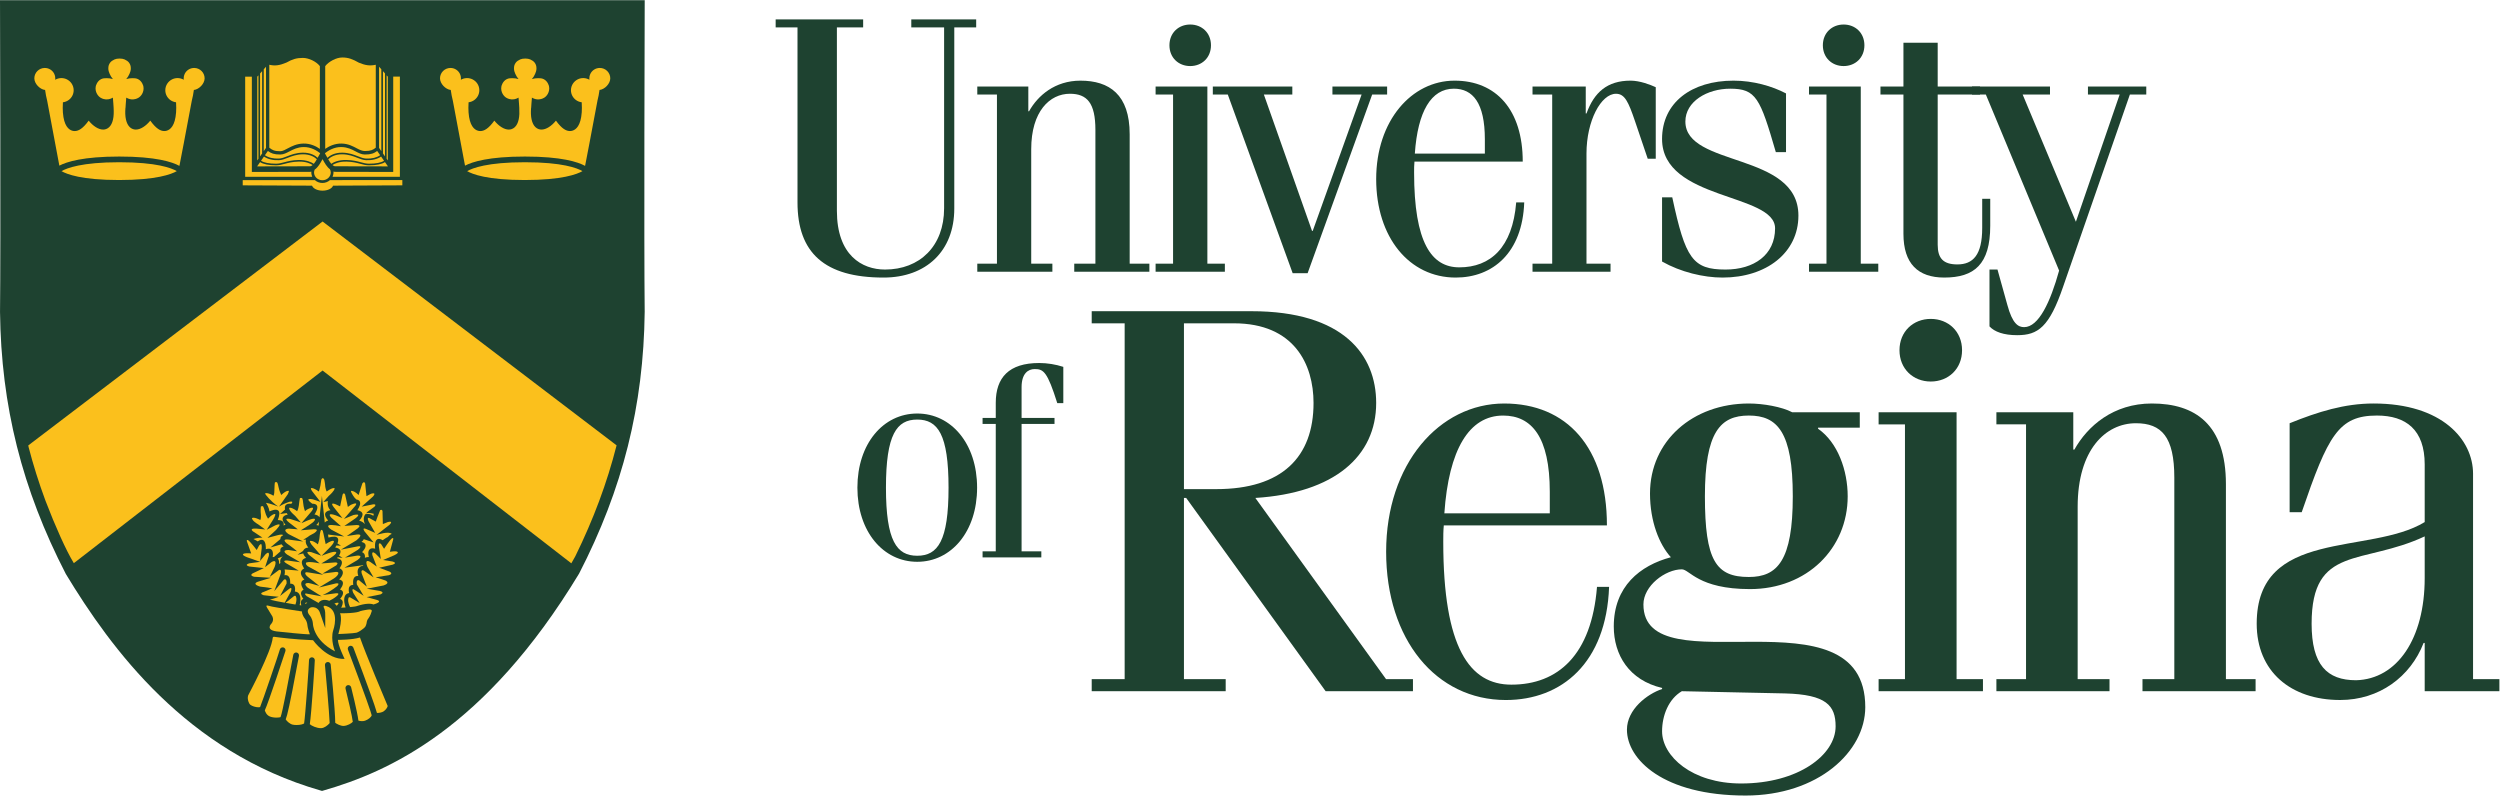 <?xml version="1.0" encoding="UTF-8" standalone="no"?>
<!-- Created with Inkscape (http://www.inkscape.org/) -->

<svg
   version="1.1"
   id="svg2"
   width="664.12"
   height="211.333"
   viewBox="0 0 664.12 211.333"
   sodipodi:docname="UR_Logo_Primary_2Colour_Pantone (1).eps"
   xmlns:inkscape="http://www.inkscape.org/namespaces/inkscape"
   xmlns:sodipodi="http://sodipodi.sourceforge.net/DTD/sodipodi-0.dtd"
   xmlns="http://www.w3.org/2000/svg"
   xmlns:svg="http://www.w3.org/2000/svg">
  <defs
     id="defs6" />
  <sodipodi:namedview
     id="namedview4"
     pagecolor="#ffffff"
     bordercolor="#000000"
     borderopacity="0.25"
     inkscape:showpageshadow="2"
     inkscape:pageopacity="0.0"
     inkscape:pagecheckerboard="0"
     inkscape:deskcolor="#d1d1d1" />
  <g
     id="g8"
     inkscape:groupmode="layer"
     inkscape:label="ink_ext_XXXXXX"
     transform="matrix(1.333,0,0,-1.333,0,211.333)">
    <g
       id="g10"
       transform="scale(0.1)">
      <path
         d="M 1284.82,1584.98 H 0 l 0.039,-11.12 c 0.016,-4.63 1.57,-478.6 0,-610.141 C 2.227,776.551 43.906,610.617 131.203,441.539 221.012,293.172 371.344,86.988 638.684,10.078 l 3.066,-0.887 3.063,0.887 c 128.734,37.031 321.57,122.121 509.197,432.192 87.03,168.601 128.59,334.398 130.77,521.742 -1.6,133.288 -0.01,605.488 0,609.848 l 0.04,11.12"
         style="fill:#1e4230;fill-opacity:1;fill-rule:nonzero;stroke:none"
         id="path12" />
      <path
         d="m 1228.67,697.492 0.1,0.395 -585.915,446.083 -586.148,-445.962 -0.289,-0.223 0.055,-0.359 c 0.137,-0.879 0.289,-1.797 0.461,-2.781 C 66.059,659.25 77.348,623.359 90.481,587.953 110.453,535.559 132.027,487.941 146.777,463.68 l 0.36,-0.578 495.718,383.871 495.175,-383.762 0.54,-0.422 0.36,0.59 c 2.34,3.859 4.89,8.371 7.59,13.43 36.31,73.98 63.18,146.171 82.15,220.683"
         style="fill:#fbc01c;fill-opacity:1;fill-rule:nonzero;stroke:none"
         id="path14" />
      <path
         d="m 574.012,1289.98 c 7.656,4.02 17.183,9 30.472,9.33 14.141,0.41 26.051,-5.69 32.95,-10.65 v 164.99 c -7.063,9.12 -22.106,16.35 -33.973,16.35 -12.07,0 -20.625,-2.44 -32.684,-9.31 -14.039,-5.92 -23.015,-6.84 -34.105,-4.35 V 1291.1 c 5.691,-4.62 10.012,-7.08 21.812,-7.08 4.954,0 9.856,3 15.528,5.96"
         style="fill:#fbc01c;fill-opacity:1;fill-rule:nonzero;stroke:none"
         id="path16" />
      <path
         d="m 527.945,1276.09 c 6.813,-4.73 16.524,-7.2 27.903,-6.68 5.379,0.22 10.511,2.23 16.461,4.57 8.211,3.22 17.507,6.86 30.578,7.18 16.246,0.36 25.777,-6.14 30.176,-10.21 0.269,0.49 0.542,0.99 0.804,1.47 1.36,2.49 2.68,4.9 3.992,7.05 v 0.71 c -5.507,4.39 -17.875,12.62 -33.214,12.16 -11.762,-0.29 -20.172,-4.69 -27.594,-8.57 -6.172,-3.23 -12.004,-6.29 -18.567,-6.29 -12.312,0 -18.214,2.22 -24.617,7.09 l -5.922,-8.48"
         style="fill:#fbc01c;fill-opacity:1;fill-rule:nonzero;stroke:none"
         id="path18" />
      <path
         d="m 711.527,1289.56 c 5.676,-2.97 10.575,-5.11 15.532,-5.11 11.793,0 16.125,2.03 21.808,6.65 v 165.25 c -11.109,-2.49 -20.312,-1.45 -33.562,4.08 -12.602,7.13 -21.149,10.41 -33.219,10.41 -11.867,0 -26.914,-8.07 -33.977,-17.19 v -164.97 c 6.871,4.96 18.739,11.03 32.946,10.63 13.3,-0.33 22.824,-5.74 30.472,-9.75"
         style="fill:#fbc01c;fill-opacity:1;fill-rule:nonzero;stroke:none"
         id="path20" />
      <path
         d="M 488.602,1432.57 V 1233 h 133.601 c -0.461,1.2 -0.836,2.45 -1.133,3.75 -0.402,1.57 -0.675,3.2 -0.675,4.89 0,0.73 0.058,1.02 0.144,1.73 -0.809,-0.17 -1.605,-0.39 -2.473,-0.42 l -116.156,-0.23 v 189.85 h -13.308"
         style="fill:#fbc01c;fill-opacity:1;fill-rule:nonzero;stroke:none"
         id="path22" />
      <path
         d="m 512.684,1432.65 v -166.97 l 2.316,3.31 v 166.29 l -2.316,-2.63"
         style="fill:#fbc01c;fill-opacity:1;fill-rule:nonzero;stroke:none"
         id="path24" />
      <path
         d="m 663.602,1215.09 0.203,0.32 138.008,0.63 v 10.53 l -144.211,-0.11 c -3.957,-3.51 -9.25,-5.71 -15.098,-5.71 -5.848,0 -11.137,2.2 -15.094,5.71 H 483.723 v -10.42 l 138.015,-0.63 0.485,-0.75 c 2.433,-5.29 10.679,-9.21 20.574,-9.21 10.172,0 18.644,4.13 20.805,9.64"
         style="fill:#fbc01c;fill-opacity:1;fill-rule:nonzero;stroke:none"
         id="path26" />
      <path
         d="m 662.727,1233.01 134.191,0.1 v 199.57 h -13.281 v -189.96 l -116,0.23 c -1.117,0.04 -2.149,0.28 -3.172,0.53 0.09,-0.75 0.152,-1.08 0.152,-1.84 0,-2.16 -0.449,-4.2 -1.094,-6.16 -0.234,-0.84 -0.503,-1.66 -0.796,-2.47"
         style="fill:#fbc01c;fill-opacity:1;fill-rule:nonzero;stroke:none"
         id="path28" />
      <path
         d="m 512.684,1253.82 105.203,0.22 c 1.781,0.06 3.504,1.03 5.168,2.49 -4.153,2.74 -13.262,7.23 -28.262,6.77 -12.203,-0.3 -20.352,-2.49 -27.543,-4.42 -5.922,-1.59 -11.035,-2.96 -17.09,-2.96 -14.777,0 -25.305,2.23 -31.836,6.41 l -5.64,-8.07 v -0.44"
         style="fill:#fbc01c;fill-opacity:1;fill-rule:nonzero;stroke:none"
         id="path30" />
      <path
         d="m 647.688,1279.47 c 1.304,-2.15 2.628,-4.56 3.984,-7.05 0.266,-0.49 0.543,-0.99 0.816,-1.49 4.426,4.06 14.008,10.56 30.164,10.23 13.075,-0.32 22.371,-3.96 30.578,-7.18 5.95,-2.34 11.094,-4.35 16.469,-4.57 11.481,-0.53 21.102,1.95 27.899,6.68 l -5.926,8.48 c -6.402,-4.87 -12.297,-7.09 -24.613,-7.09 -6.563,0 -12.391,3.05 -18.567,6.29 -7.414,3.88 -15.832,8.28 -27.59,8.57 -15.214,0.57 -27.672,-7.73 -33.214,-12.15 v -0.72"
         style="fill:#fbc01c;fill-opacity:1;fill-rule:nonzero;stroke:none"
         id="path32" />
      <path
         d="m 642.773,1268.23 c -0.097,-0.17 -0.187,-0.34 -0.285,-0.52 -3.996,-7.32 -8.715,-15.85 -15.359,-20.35 -0.793,-1.77 -1.277,-3.68 -1.277,-5.72 0,-8.51 7.468,-15.43 16.652,-15.43 9.184,0 16.656,6.92 16.656,15.43 0,2.32 -0.621,4.48 -1.629,6.45 -6.195,4.64 -10.676,12.66 -14.476,19.64 -0.094,0.17 -0.188,0.33 -0.282,0.5"
         style="fill:#fbc01c;fill-opacity:1;fill-rule:nonzero;stroke:none"
         id="path34" />
      <path
         d="m 525.625,1284.2 4.504,6.44 v 161.79 l -4.504,-5.1 V 1284.2"
         style="fill:#fbc01c;fill-opacity:1;fill-rule:nonzero;stroke:none"
         id="path36" />
      <path
         d="m 550.16,1259.19 c 5.621,0 10.543,1.32 16.242,2.85 7.368,1.98 15.719,4.23 28.313,4.53 16.582,0.29 26.328,-4.69 30.664,-7.65 2.144,2.56 4.168,5.79 6.039,9.09 -3.684,3.53 -12.754,10.22 -28.449,9.88 -12.496,-0.3 -21.508,-3.84 -29.461,-6.96 -6.223,-2.44 -11.598,-4.54 -17.516,-4.79 -12.133,-0.52 -22.508,2.15 -29.914,7.29 l -5.887,-8.43 c 5.961,-3.79 15.872,-5.81 29.969,-5.81"
         style="fill:#fbc01c;fill-opacity:1;fill-rule:nonzero;stroke:none"
         id="path38" />
      <path
         d="m 518.273,1273.67 4.082,5.84 v 164.1 l -4.082,-4.62 v -165.32"
         style="fill:#fbc01c;fill-opacity:1;fill-rule:nonzero;stroke:none"
         id="path40" />
      <path
         d="m 735.383,1255.92 c -6.055,0 -11.16,1.37 -17.09,2.96 -7.188,1.93 -15.344,4.12 -27.543,4.42 -15.004,0.37 -24.062,-4.05 -28.223,-6.76 1.696,-1.46 3.457,-2.45 5.289,-2.51 l 105.047,-0.21 v 0.43 l -5.648,8.08 c -6.527,-4.18 -17.059,-6.41 -31.832,-6.41"
         style="fill:#fbc01c;fill-opacity:1;fill-rule:nonzero;stroke:none"
         id="path42" />
      <path
         d="m 770.547,1269 2.316,-3.32 v 166.97 l -2.316,2.63 V 1269"
         style="fill:#fbc01c;fill-opacity:1;fill-rule:nonzero;stroke:none"
         id="path44" />
      <path
         d="m 763.188,1279.53 4.085,-5.85 v 165.31 l -4.085,4.63 v -164.09"
         style="fill:#fbc01c;fill-opacity:1;fill-rule:nonzero;stroke:none"
         id="path46" />
      <path
         d="m 729.566,1266.14 c -5.929,0.25 -11.304,2.35 -17.527,4.79 -7.953,3.12 -16.976,6.66 -29.461,6.96 -15.586,0.37 -24.73,-6.36 -28.445,-9.89 1.863,-3.29 3.887,-6.5 6.039,-9.05 4.351,3.01 14.148,8.08 30.652,7.62 12.602,-0.3 20.949,-2.55 28.317,-4.53 5.707,-1.53 10.625,-2.85 16.242,-2.85 14.097,0 24.008,2.02 29.969,5.81 l -5.895,8.43 c -7.418,-5.13 -17.867,-7.76 -29.891,-7.29"
         style="fill:#fbc01c;fill-opacity:1;fill-rule:nonzero;stroke:none"
         id="path48" />
      <path
         d="m 755.414,1290.65 4.504,-6.44 v 163.12 l -4.504,5.1 v -161.78"
         style="fill:#fbc01c;fill-opacity:1;fill-rule:nonzero;stroke:none"
         id="path50" />
      <path
         d="m 352.336,1244.37 c -10.391,6.08 -40.023,17.71 -114.699,17.71 -74.711,0 -104.571,-11.65 -115.082,-17.74 10.386,-6.07 40.023,-17.7 114.699,-17.71 74.711,0.01 104.57,11.65 115.082,17.74"
         style="fill:#fbc01c;fill-opacity:1;fill-rule:nonzero;stroke:none"
         id="path52" />
      <path
         d="m 382.129,1384.24 2.445,10.92 1.781,10.94 c 10.415,1.15 21.43,12.56 21.43,23.19 0,11.41 -9.363,20.69 -20.871,20.69 -8.402,0 -15.656,-4.95 -18.961,-12.07 -1.223,-2.62 -1.906,-5.54 -1.906,-8.62 0,-0.97 0.074,-1.93 0.207,-2.87 -3.348,1.96 -7.199,3.16 -11.316,3.34 -0.36,0.01 -0.723,0.03 -1.086,0.03 -3.922,0 -7.629,-0.93 -10.914,-2.56 -3.782,-1.89 -7.008,-4.7 -9.356,-8.16 -2.629,-3.86 -4.16,-8.51 -4.16,-13.5 0,-8 3.926,-15.09 9.965,-19.51 3.297,-2.4 7.218,-4.01 11.476,-4.52 0.25,-3.82 0.371,-7.53 0.36,-11.11 -0.008,-3.13 -0.106,-6.17 -0.317,-9.09 -1.922,-26.47 -11.375,-34.46 -18.961,-36.5 -1.379,-0.37 -2.914,-0.6 -4.59,-0.6 -7.277,0 -16.019,4.37 -27.839,20.74 -8.696,-10.78 -19.555,-17.82 -28.789,-17.82 -1.977,0 -3.934,0.32 -5.864,1 -9.16,3.22 -14.558,13.89 -15.203,30.04 -0.152,3.76 -0.035,7.76 0.32,11.91 h 0.075 c 0.019,0.37 0.148,1.39 0.164,1.75 0.121,2.39 0.293,4.96 0.511,7.75 0.067,0.84 0.137,1.69 0.211,2.57 l 0.711,8.7 c 0.371,-0.24 0.793,-0.48 1.254,-0.73 1.614,-0.88 3.754,-1.8 6.309,-2.37 1.699,-0.37 3.586,-0.59 5.621,-0.53 0.254,0.01 0.504,0.02 0.762,0.04 2.117,0.13 6.3,0.76 10.57,3.39 2.727,1.69 5.266,4.35 7.102,7.61 2.406,4.27 3.605,9.59 2.441,15.15 -0.086,0.41 -2.199,10.05 -10.641,14.24 -3.722,1.84 -7.14,1.87 -11.132,1.91 -4.161,0.05 -8.301,-0.55 -12.325,-1.78 2.7,3.2 4.871,6.72 6.461,10.49 1.098,2.6 2.762,6.53 2.629,11.26 -0.043,1.58 -0.133,4.88 -2,8.47 -0.191,0.37 -0.773,1.49 -1.789,2.76 -1.953,2.44 -4.805,4.48 -8.719,6.21 -2.507,1.1 -5.738,1.66 -9.886,1.71 -4.176,-0.05 -7.422,-0.61 -9.926,-1.71 -3.914,-1.73 -6.766,-3.77 -8.719,-6.21 -1.016,-1.27 -1.598,-2.39 -1.789,-2.76 -1.867,-3.59 -1.961,-6.89 -2.004,-8.47 -0.129,-4.73 1.531,-8.66 2.633,-11.26 1.59,-3.77 3.758,-7.29 6.461,-10.49 -4.024,1.23 -8.18,1.83 -12.356,1.78 -3.961,-0.04 -7.382,-0.07 -11.101,-1.91 -8.442,-4.19 -10.555,-13.83 -10.641,-14.24 -1.164,-5.56 0.035,-10.88 2.442,-15.15 1.836,-3.27 4.371,-5.92 7.097,-7.61 4.27,-2.63 8.457,-3.26 10.571,-3.39 0.195,-0.02 0.386,-0.02 0.582,-0.03 1.73,-0.06 3.359,0.07 4.859,0.33 2.879,0.52 5.281,1.51 7.074,2.46 0.531,0.29 1.016,0.56 1.434,0.83 l 0.707,-8.7 c 0.074,-0.84 0.14,-1.66 0.203,-2.47 0.258,-3.25 0.449,-6.19 0.574,-8.93 0.219,-4.11 0.317,-8.82 0.164,-12.58 -0.644,-16.15 -6.043,-26.82 -15.207,-30.04 -1.926,-0.68 -3.883,-1.01 -5.859,-1.01 -9.235,0 -20.098,7.05 -28.789,17.83 -11.821,-16.37 -20.567,-20.75 -27.84,-20.75 -1.676,0 -3.211,0.24 -4.59,0.61 -7.59,2.04 -17.035,10.03 -18.961,36.5 -0.211,2.92 -0.308,5.96 -0.316,9.09 -0.012,3.58 0.109,7.29 0.359,11.11 4.258,0.51 8.18,2.12 11.477,4.52 6.039,4.42 9.965,11.51 9.965,19.51 0,4.99 -1.536,9.64 -4.161,13.5 -2.347,3.45 -5.574,6.27 -9.355,8.16 -3.285,1.63 -6.992,2.56 -10.914,2.56 -0.363,0 -0.727,-0.02 -1.086,-0.03 -4.117,-0.18 -7.969,-1.38 -11.317,-3.34 0.133,0.94 0.208,1.9 0.208,2.87 0,3.07 -0.684,6 -1.907,8.62 -3.304,7.11 -10.558,12.07 -18.961,12.07 -11.508,0 -20.871,-9.28 -20.871,-20.69 0,-10.63 11.016,-22.04 21.43,-23.19 l 1.781,-10.94 2.445,-10.92 23.945,-127.72 0.113,-0.61 c 0.008,0 0.012,0 0.02,0 l 0.129,-0.61 c 14.671,7.73 47.687,18.13 119.296,18.13 v 0 c 0.012,0 0.02,0 0.028,0 0.011,0 0.019,0 0.031,0 v 0 c 72.918,0 105.656,-10.79 119.805,-18.58 l 0.121,0.65 c 0.027,-0.01 0.058,-0.02 0.086,-0.03 l 0.023,0.12 8.324,43.2 16.102,85.45"
         style="fill:#fbc01c;fill-opacity:1;fill-rule:nonzero;stroke:none"
         id="path54" />
      <path
         d="m 1160.73,1244.37 c -10.39,6.08 -40.02,17.71 -114.69,17.71 -74.72,0 -104.575,-11.65 -115.087,-17.74 10.387,-6.07 40.02,-17.7 114.697,-17.71 74.71,0.01 104.57,11.65 115.08,17.74"
         style="fill:#fbc01c;fill-opacity:1;fill-rule:nonzero;stroke:none"
         id="path56" />
      <path
         d="m 1190.52,1384.24 2.45,10.92 1.78,10.94 c 10.42,1.15 21.43,12.56 21.43,23.19 0,11.41 -9.36,20.69 -20.87,20.69 -8.4,0 -15.66,-4.95 -18.96,-12.07 -1.22,-2.62 -1.91,-5.54 -1.91,-8.62 0,-0.97 0.08,-1.93 0.21,-2.87 -3.35,1.96 -7.2,3.16 -11.31,3.34 -0.37,0.01 -0.73,0.03 -1.09,0.03 -3.92,0 -7.63,-0.93 -10.92,-2.56 -3.78,-1.89 -7,-4.7 -9.35,-8.16 -2.63,-3.86 -4.16,-8.51 -4.16,-13.5 0,-8 3.93,-15.09 9.97,-19.51 3.29,-2.4 7.21,-4.01 11.47,-4.52 0.25,-3.82 0.37,-7.53 0.36,-11.11 -0.01,-3.13 -0.11,-6.17 -0.32,-9.09 -1.92,-26.47 -11.37,-34.46 -18.96,-36.5 -1.38,-0.37 -2.91,-0.6 -4.59,-0.6 -7.27,0 -16.02,4.37 -27.84,20.74 -8.69,-10.78 -19.55,-17.82 -28.79,-17.82 -1.97,0 -3.93,0.32 -5.86,1 -9.16,3.22 -14.56,13.89 -15.2,30.04 -0.15,3.76 -0.04,7.76 0.32,11.91 h 0.07 c 0.02,0.37 0.15,1.39 0.17,1.75 0.12,2.39 0.29,4.96 0.51,7.75 0.06,0.84 0.13,1.69 0.21,2.57 l 0.71,8.7 c 0.37,-0.24 0.79,-0.48 1.25,-0.73 1.62,-0.88 3.76,-1.8 6.31,-2.37 1.7,-0.37 3.59,-0.59 5.62,-0.53 0.25,0.01 0.51,0.02 0.77,0.04 2.11,0.13 6.3,0.76 10.57,3.39 2.72,1.69 5.26,4.35 7.1,7.61 2.4,4.27 3.6,9.59 2.44,15.15 -0.09,0.41 -2.2,10.05 -10.64,14.24 -3.72,1.84 -7.15,1.87 -11.14,1.91 -4.16,0.05 -8.3,-0.55 -12.32,-1.78 2.7,3.2 4.87,6.72 6.46,10.49 1.1,2.6 2.76,6.53 2.63,11.26 -0.04,1.58 -0.13,4.88 -2,8.47 -0.19,0.37 -0.77,1.49 -1.79,2.76 -1.95,2.44 -4.81,4.48 -8.72,6.21 -2.5,1.1 -5.74,1.66 -9.88,1.71 -4.18,-0.05 -7.43,-0.61 -9.93,-1.71 -3.91,-1.73 -6.77,-3.77 -8.72,-6.21 -1.02,-1.27 -1.6,-2.39 -1.79,-2.76 -1.87,-3.59 -1.96,-6.89 -2,-8.47 -0.13,-4.73 1.53,-8.66 2.63,-11.26 1.59,-3.77 3.76,-7.29 6.46,-10.49 -4.02,1.23 -8.18,1.83 -12.35,1.78 -3.96,-0.04 -7.38,-0.07 -11.11,-1.91 -8.44,-4.19 -10.548,-13.83 -10.634,-14.24 -1.168,-5.56 0.035,-10.88 2.434,-15.15 1.84,-3.27 4.38,-5.92 7.1,-7.61 4.27,-2.63 8.46,-3.26 10.57,-3.39 0.2,-0.02 0.39,-0.02 0.58,-0.03 1.74,-0.06 3.37,0.07 4.86,0.33 2.88,0.52 5.29,1.51 7.08,2.46 0.53,0.29 1.01,0.56 1.43,0.83 l 0.71,-8.7 c 0.07,-0.84 0.14,-1.66 0.2,-2.47 0.26,-3.25 0.45,-6.19 0.58,-8.93 0.21,-4.11 0.31,-8.82 0.16,-12.58 -0.64,-16.15 -6.04,-26.82 -15.2,-30.04 -1.93,-0.68 -3.89,-1.01 -5.87,-1.01 -9.23,0 -20.091,7.05 -28.783,17.83 -11.82,-16.37 -20.566,-20.75 -27.84,-20.75 -1.675,0 -3.211,0.24 -4.589,0.61 -7.59,2.04 -17.04,10.03 -18.961,36.5 -0.211,2.92 -0.309,5.96 -0.317,9.09 -0.012,3.58 0.11,7.29 0.356,11.11 4.257,0.51 8.183,2.12 11.476,4.52 6.039,4.42 9.969,11.51 9.969,19.51 0,4.99 -1.535,9.64 -4.16,13.5 -2.352,3.45 -5.574,6.27 -9.356,8.16 -3.289,1.63 -6.992,2.56 -10.914,2.56 -0.363,0 -0.726,-0.02 -1.09,-0.03 -4.117,-0.18 -7.968,-1.38 -11.312,-3.34 0.133,0.94 0.207,1.9 0.207,2.87 0,3.07 -0.688,6 -1.906,8.62 -3.305,7.11 -10.559,12.07 -18.965,12.07 -11.508,0 -20.867,-9.28 -20.867,-20.69 0,-10.63 11.015,-22.04 21.425,-23.19 l 1.786,-10.94 2.445,-10.92 23.945,-127.72 0.114,-0.61 c 0.003,0 0.011,0 0.011,0 l 0.137,-0.61 c 14.668,7.73 47.687,18.13 119.299,18.13 v 0 c 0.01,0 0.02,0 0.03,0 0,0 0.01,0 0.02,0 v 0 c 72.92,0 105.66,-10.79 119.81,-18.58 l 0.12,0.65 c 0.03,-0.01 0.06,-0.02 0.09,-0.03 l 0.02,0.12 8.32,43.2 16.1,85.45"
         style="fill:#fbc01c;fill-opacity:1;fill-rule:nonzero;stroke:none"
         id="path58" />
      <path
         d="m 543.531,314.43 c -2.402,-27.34 -47.351,-111.75 -47.808,-112.559 -4.379,-6.43 -0.332,-18.332 3.183,-20.992 3.688,-2.809 10.719,-5.008 16.012,-5.008 1.965,0 2.992,0.32 3.422,0.488 4.406,10.02 37.265,106.68 39.383,114.68 0.8,3.031 3.953,4.871 7.043,4.102 3.086,-0.821 4.922,-3.993 4.109,-7.063 -0.207,-0.797 -34.441,-104.808 -41.141,-118.258 0.864,-3.011 3.399,-9.441 9.879,-12.211 3.457,-1.488 8.344,-2.339 13.422,-2.339 4.184,0 6.879,0.57 8.055,0.992 3.785,8.726 17.144,80.457 21.582,104.258 2.125,11.41 3.449,18.492 3.855,20.16 0.735,3.07 3.793,4.961 6.934,4.269 3.117,-0.758 5.023,-3.89 4.281,-6.969 -0.367,-1.539 -1.648,-8.421 -3.422,-17.949 l -0.304,-1.621 c -14.434,-77.461 -19.461,-98.769 -22.653,-106.691 2.282,-3.68 8.356,-9.18 13.785,-10.418 2.11,-0.492 4.911,-0.762 7.887,-0.762 7.539,0 12.949,1.602 15.004,3.16 2.379,14.223 9.766,116.563 9.766,126.02 0,3.179 2.59,5.769 5.773,5.769 3.18,0 5.77,-2.59 5.77,-5.769 0,-6.75 -6.703,-106.559 -9.953,-127.578 3.585,-3.301 13.878,-7.879 21.867,-7.879 l 0.965,0.019 c 6.191,0.34 12.648,5.367 16.726,10.078 -0.527,17.563 -8.527,108.731 -9.351,115.262 -0.391,3.16 1.851,6.051 5.003,6.449 1.5,0.192 3.008,-0.211 4.235,-1.16 1.234,-0.941 2.019,-2.308 2.219,-3.84 0.089,-0.699 8.89,-90.308 9.035,-116.14 3.199,-2.309 10.246,-6.219 16.601,-6.219 7.723,0.34 16.016,5.348 18.356,8.187 -0.649,8.243 -11.047,53.301 -14.446,65.961 -0.82,3.071 1.012,6.243 4.083,7.063 1.503,0.398 3.046,0.199 4.375,-0.57 1.335,-0.774 2.289,-2.012 2.683,-3.512 0.117,-0.442 12.527,-49.84 14.539,-66.57 3.778,-1.11 9.317,-1.571 13.285,-0.098 6.465,2.328 12.059,6.937 13.153,10.789 -0.84,4.238 -11.543,36.148 -46.805,129.32 l -0.527,1.391 c -0.543,1.449 -0.5,3.019 0.14,4.418 0.625,1.41 1.774,2.48 3.211,3.019 2.961,1.141 6.313,-0.379 7.442,-3.339 l 0.527,-1.399 c 27.383,-72.351 42.594,-114.519 46.469,-128.812 0.039,0 0.082,0 0.121,0 5.152,0 10.258,1.23 13.207,3.211 4.566,3.07 7.695,8.16 8.074,10.691 -4.879,11.258 -44.129,104.5 -55.227,136.508 -15.609,-4.899 -43.937,-4.731 -43.937,-4.731 -0.168,-10.379 13.285,-37.929 13.285,-37.929 -35.34,-1.547 -62.867,37.25 -62.867,37.25 -34.762,1.191 -66.422,5.25 -76.832,6.711 0,0 -3.145,0.878 -3.473,-1.84"
         style="fill:#fbc01c;fill-opacity:1;fill-rule:nonzero;stroke:none"
         id="path60" />
      <path
         d="m 677.555,363.191 c 0,0 6.14,-8.82 -3.297,-41.371 0,0 30.41,1.239 36.144,2.68 0,0 3.828,1.27 5.582,2.551 0,0 9.563,5.89 11.633,8.918 0,0 1.813,2.59 2.821,7.043 0,0 0.527,6.508 3.238,9.218 0,0 4.781,6.219 6.855,14.352 0,0 2.867,5.418 -7.176,3.977 0,0 -10.199,-1.43 -15.777,-3.188 0,0 -5.285,-4.371 -40.023,-4.18"
         style="fill:#fbc01c;fill-opacity:1;fill-rule:nonzero;stroke:none"
         id="path62" />
      <path
         d="m 648.188,333.84 -10.946,31.301 c 0,0 -3.828,12.281 -17.375,9.879 0,0 -12.914,-4.141 -2.39,-16.411 0,0 5.097,-5.578 6.054,-15.461 0,0 -0.148,-32.796 44.078,-55.847 0,0 -9.488,22.527 -3.589,41.82 0,0 14.343,39.688 -13.231,48.301 0,0 -9.246,3.656 -4.621,-4.633 0,0 2.391,-3.18 2.07,-15.301 l -0.05,-23.648"
         style="fill:#fbc01c;fill-opacity:1;fill-rule:nonzero;stroke:none"
         id="path64" />
      <path
         d="m 601.789,366.852 c 0,0 -49.984,7.539 -59.551,9.66 l -8.711,2.129 c 0,0 -4.464,1.269 -1.703,-3.403 0,0 1.278,-2.769 2.34,-4.039 l 8.5,-14.027 c 0,0 4.145,-7.012 -1.484,-14.242 0,0 -15.305,-14.34 15.086,-16.36 0,0 52.101,-5.73 61.226,-5.199 0,0 -4.82,12.867 -5.289,20.828 -0.254,1.371 -1.207,6.442 -5.406,11.449 0,0 -5.184,6.524 -5.008,13.204"
         style="fill:#fbc01c;fill-opacity:1;fill-rule:nonzero;stroke:none"
         id="path66" />
      <path
         d="m 590.164,395.199 c -0.055,0.379 -0.367,2.199 -1.535,2.781 -0.691,0.36 -1.551,0.219 -2.594,-0.41 l -16.945,-13.558 0.39,-0.071 c 5.934,-1.043 12.18,-2.101 19.098,-3.242 l 0.149,-0.027 0.05,0.137 c 1.211,3.363 3,9.703 1.395,14.363 l -0.008,0.027"
         style="fill:#fbc01c;fill-opacity:1;fill-rule:nonzero;stroke:none"
         id="path68" />
      <path
         d="m 562.895,476.02 0.855,0.718 -10.051,-4.058 -0.234,-0.09 0.172,-0.192 c 2.715,-3.039 2.722,-7.878 2.488,-10.5 l -0.035,-0.367 2.746,1.848 -0.031,0.121 c -1.629,6.512 1.863,10.629 4.09,12.52"
         style="fill:#fbc01c;fill-opacity:1;fill-rule:nonzero;stroke:none"
         id="path70" />
      <path
         d="m 733.398,553.141 c -1.207,-1.063 0.36,-5.102 1.067,-6.582 l 13.265,-23.137 -17.312,7.469 c -3.871,1.73 -5.223,1.461 -5.684,0.918 -0.906,-1.09 0.911,-4.207 1.7,-5.329 l 18.086,-22.07 -19.493,6.469 -0.191,0.07 -0.039,-0.199 c -0.367,-1.82 -3.067,-4.18 -4.211,-5.121 l -0.281,-0.231 0.355,-0.078 c 4.363,-1.019 6.965,-2.89 7.738,-5.57 1.582,-5.512 -4.769,-12.512 -6.753,-14.52 l -0.196,-0.199 0.262,-0.09 c 2.012,-0.761 6.574,-3.332 5.461,-10.812 l -0.043,-0.32 0.293,0.121 c 0.195,0.09 0.414,0.152 0.601,0.199 l 0.098,0.031 c 0.152,0.039 0.305,0.09 0.418,0.129 l 0.059,0.02 c 1.621,0.613 3.304,0.91 5.14,0.91 0.375,0 0.731,-0.008 1.09,-0.028 l 0.25,-0.019 -0.066,0.238 c -0.485,1.762 -2.696,10.762 1.414,15.031 2.23,2.329 5.91,2.86 10.929,1.59 l 0.254,-0.062 -0.035,0.25 c -0.293,2.422 -1.484,14.672 3.969,18.293 2.574,1.726 6.281,1.187 11.008,-1.602 l 0.101,-0.058 0.098,0.07 c 0.684,0.5 6.789,4.937 10.148,6.348 l 0.071,0.05 c 0.363,0.469 3.672,4.571 7.406,5.95 l 0.262,0.101 -0.196,0.199 c -5.867,5.86 -28.75,-1.832 -29.722,-2.16 l -0.481,-0.172 26.035,20.41 c 3.114,3.204 3.325,4.633 2.95,5.274 -0.918,1.547 -6.075,0.187 -6.149,0.168 l -10.156,-4.07 -0.688,26.082 -0.007,0.039 c -0.368,1.199 -0.953,1.929 -1.739,2.179 -1.359,0.442 -2.824,-0.672 -2.992,-0.8 l -0.047,-0.059 c -1.918,-3.832 -8.554,-22.281 -8.617,-22.449 l -0.035,-0.102 -10.191,5.649 c -3.336,2.14 -4.672,2.043 -5.204,1.582"
         style="fill:#fbc01c;fill-opacity:1;fill-rule:nonzero;stroke:none"
         id="path72" />
      <path
         d="m 630.316,539 0.372,-0.031 c 0.96,-0.11 2.742,-0.379 3.917,-1.078 l 0.231,-0.141 0.039,0.27 c 0.195,1.351 0.691,5.699 0.844,7.011 l 0.086,0.758 -0.418,-0.648 c -0.817,-1.27 -2.313,-3.332 -4.809,-5.871 L 630.316,539"
         style="fill:#fbc01c;fill-opacity:1;fill-rule:nonzero;stroke:none"
         id="path74" />
      <path
         d="m 622.102,581.648 0.046,-0.027 h 0.153 c 4.883,0 8.039,-1.32 9.379,-3.93 2.918,-5.652 -3.508,-15.472 -4.828,-17.39 l -0.18,-0.262 0.316,-0.019 c 0.364,-0.02 0.668,-0.098 0.992,-0.18 0.192,-0.059 0.383,-0.102 0.59,-0.141 0.243,-0.051 0.473,-0.09 0.703,-0.148 4.586,-1.121 6.848,-4.141 7.254,-4.742 l 0.27,-0.387 4.726,42.617 5.625,-52.578 0.04,-0.359 0.261,0.25 c 2.477,2.347 5.172,3.296 6.219,3.597 l 0.27,0.082 -0.184,0.207 c -5.133,5.992 -6.984,10.852 -5.508,14.453 1.797,4.368 8.145,5.539 10.051,5.797 l 0.351,0.043 -0.25,0.258 c -6.671,6.832 -5.449,15.289 -4.914,17.723 l 0.059,0.265 -9.121,-1.867 10.519,11.942 c 12.176,10.851 12.059,14.824 11.914,15.507 l -0.027,0.106 -0.101,0.031 c -0.442,0.121 -0.926,0.184 -1.45,0.184 -5.406,0 -13.734,-6.52 -14.086,-6.797 l -0.07,-0.055 -0.055,0.07 c -1.644,2.192 -2.855,9.235 -2.867,9.286 -0.398,6.964 -1.863,13.507 -2.027,14.23 l -0.016,0.047 c -0.933,1.977 -1.918,2.98 -2.957,2.98 -1.523,-0.035 -2.652,-2.418 -2.863,-2.898 l -1.82,-11.871 c -0.907,-4.902 -2.821,-11.051 -3.036,-11.734 l -0.039,-0.125 -0.089,0.066 c -11.825,8.391 -15.254,6.832 -15.606,6.629 l -0.047,-0.028 -0.019,-0.046 c -1.172,-2.344 5.16,-9.504 5.218,-9.567 l 13.661,-17.679 -0.262,0.101 c -5.024,1.883 -14.559,4.891 -14.672,4.922 -6.844,1.328 -8.707,0.578 -9.062,-0.281 -0.821,-1.961 5.164,-6.641 7.539,-8.282"
         style="fill:#fbc01c;fill-opacity:1;fill-rule:nonzero;stroke:none"
         id="path76" />
      <path
         d="m 553.816,576.309 0.594,-0.399 -0.664,0.262 c -0.133,0.058 -14.996,5.949 -23.355,7.09 l -0.399,0.047 0.227,-0.329 c 1.355,-1.98 5.859,-9.039 6.844,-16.601 l 0.031,-0.25 0.226,0.109 c 2.067,1.024 12.606,5.883 17.254,1.703 3.114,-2.812 2.809,-9.121 -0.906,-18.742 l -0.098,-0.25 0.27,0.012 c 0.113,0 0.25,0 0.402,0 0,0 0.016,0 0.02,0 2.011,0 6.976,-0.32 9.554,-3.352 1.524,-1.781 1.997,-4.23 1.403,-7.257 l -0.082,-0.411 0.355,0.231 c 0.821,0.519 2.039,1.187 3.18,1.406 l 0.312,0.063 -0.214,0.238 c -1.661,1.812 -6.95,8.16 -5.297,13.519 0.972,3.161 4.23,5.364 9.687,6.543 l 0.274,0.047 -2.047,2.813 -0.067,0.078 -13.199,-1.828 9.938,8.937 0.086,0.071 -0.032,0.113 c -0.25,0.879 -1.375,5.398 1.125,8.469 2.016,2.468 5.805,3.398 11.219,2.769 l 0.09,-0.012 0.058,0.071 c 0.899,0.91 2.274,2.703 1.762,3.656 -0.312,0.605 -1.566,1.145 -5.683,0.242 -0.473,-0.086 -13.45,-4.527 -20.297,-9.398 l -0.383,-0.278 17.504,24.797 c 0.805,1.578 2.734,5.856 1.988,6.625 l -0.062,0.039 c -0.442,0.192 -4.59,1.465 -14.84,-8.172 l -0.078,-0.07 -0.043,0.094 c -0.407,0.82 -3.969,8.219 -5.383,15.617 -0.012,0.07 -1.402,7.223 -2.649,9.141 l -0.039,0.043 c -0.191,0.16 -1.207,0.953 -2.367,0.953 -0.109,0 -0.222,-0.008 -0.34,-0.024 -0.773,-0.105 -1.457,-0.582 -2.019,-1.418 l -0.031,-0.082 c -0.125,-1.293 -0.754,-8.082 -0.848,-14.816 0.012,-0.84 0.086,-8.301 -1.856,-11.012 l -0.046,-0.066 -0.067,0.051 c -0.07,0.05 -7.195,5.3 -14.89,5.3 l -0.122,0.004 c -0.304,0 -0.851,-0.058 -1.117,-0.461 -0.265,-0.402 -0.148,-1.093 0.344,-2.011 0.391,-0.543 9.687,-13.5 24.773,-23.914"
         style="fill:#fbc01c;fill-opacity:1;fill-rule:nonzero;stroke:none"
         id="path78" />
      <path
         d="m 522.961,514.031 -0.406,0.008 c -2.106,0 -9.567,-0.211 -17.141,-2.668 l -0.426,-0.141 0.407,-0.191 c 3.375,-1.598 7.628,-4.23 8.105,-4.527 l 0.102,-0.063 0.093,0.071 c 4.465,3.101 8.086,3.91 10.778,2.402 5.644,-3.172 5.382,-15.383 5.273,-17.793 l -0.012,-0.258 0.25,0.078 c 4.797,1.602 8.575,1.36 10.922,-0.758 4.27,-3.82 3.004,-12.261 2.52,-14.75 l -0.051,-0.25 0.25,0.028 c 0.82,0.121 1.633,0.179 2.418,0.191 h 0.062 l 12.829,11.25 0.089,0.078 -0.035,0.114 c -0.218,0.679 -0.832,3.07 0.375,5.418 0.953,1.859 2.809,3.21 5.52,4.019 l 0.336,0.102 -0.281,0.211 c -1.004,0.769 -2.829,2.308 -3.735,4 l -0.066,0.128 -22.133,-6.332 19.91,16.793 0.086,0.071 -0.031,0.109 c -0.199,0.719 -0.891,4.449 5.129,7.219 l 0.16,0.07 -0.07,0.16 c -0.098,0.219 -0.262,0.41 -0.5,0.571 -0.856,0.621 -3.391,1.339 -10.657,-0.653 l -20.062,-5.316 17.277,15.988 0.035,0.051 c 0.078,0.141 0.344,0.449 1.047,1.23 3.008,3.391 6.387,7.489 5.824,9.168 l -0.039,0.071 c -0.234,0.25 -1.754,1.398 -8.675,-1.551 l -16.797,-8.668 12.757,20.32 c 0.051,0.078 5.192,8.489 4.079,10.879 l -0.028,0.059 -0.062,0.031 c -0.383,0.16 -2.617,0.738 -8.797,-3.941 l -5.453,-5.348 -0.051,0.09 c -0.434,0.699 -4.27,7.07 -5.184,11.429 -0.285,1.032 -2.843,10.141 -4.726,13.309 l -0.043,0.07 -0.082,0.012 c -0.446,0.078 -2.738,0.399 -4.223,-0.891 l -0.051,-0.05 -0.007,-0.071 c -0.133,-1.429 -0.747,-8.961 0.222,-16.308 0.004,-0.071 0.465,-7.34 -1.219,-10.211 l -0.035,-0.07 -0.097,0.05 c -1.274,0.692 -12.532,6.59 -16.411,3.828 l -0.066,-0.046 -0.008,-0.082 c -0.058,-0.821 0.25,-5.282 12.551,-12.532 l 13.715,-10 -17.586,1.742 h -0.063 c -2.433,0.161 -8.187,0.301 -9.043,-1.691 -0.375,-0.867 0.247,-2.019 1.918,-3.527 l 19.313,-12.731"
         style="fill:#fbc01c;fill-opacity:1;fill-rule:nonzero;stroke:none"
         id="path80" />
      <path
         d="m 792.871,484.23 c 0.012,0.27 -0.121,0.461 -0.25,0.54 l -0.039,0.031 -0.008,0.027 c -0.043,0.184 -0.14,0.344 -0.25,0.492 l 0.094,0.071 c -0.051,0.07 -0.105,0.148 -0.176,0.218 l -0.086,-0.089 c -2.449,2.492 -14.5,0.359 -15.078,0.261 l -0.133,-0.019 6.653,24.508 c 0.343,1.359 0.269,2.269 -0.207,2.64 -0.524,0.399 -1.465,0.141 -2.211,-0.262 -5.16,-4.207 -15.582,-20.699 -15.676,-20.859 l -0.07,-0.109 -4.586,7.371 c -1.7,3.07 -3.348,3.519 -4.18,3.519 -0.348,0 -0.578,-0.07 -0.645,-0.109 -2.117,-1.051 -0.699,-8.281 -0.687,-8.34 l 3.648,-22.812 -10.906,11.121 c -2.562,1.968 -4.449,2.66 -5.418,1.992 -1.656,-1.113 -0.539,-5.613 -0.398,-6.141 l 8.597,-22.031 -13.097,9.379 c -3.379,1.859 -5.664,2.262 -6.797,1.199 -2.379,-2.187 0.777,-9.898 1.453,-11.469 l 12.066,-20.687 -17.843,12.539 c -2.664,1.949 -4.086,1.91 -4.684,1.719 -0.715,-0.219 -0.965,-0.758 -0.996,-0.852 l -0.016,-0.027 c -2.039,-2.352 1.414,-9.551 1.446,-9.602 l 8.675,-22.277 -15.382,12.769 -0.055,0.028 c -1.469,0.519 -2.625,0.429 -3.43,-0.258 -2.129,-1.832 -1.219,-7.383 -1.105,-8.012 l 13.582,-22.609 -17.071,11.129 c -2.437,1.75 -4.07,2.34 -4.824,1.761 -1.183,-0.968 0.168,-4.968 1.063,-6.968 l 13.078,-20.543 -18.871,11.269 c -1.055,0.532 -1.922,0.594 -2.582,0.203 -1.168,-0.691 -1.309,-2.613 -1.321,-2.863 -1.609,-6.238 2.555,-14.629 3.407,-16.25 l 0.039,-0.066 0.738,-0.203 0.031,0.011 c 8.012,0.758 11.067,1.469 11.407,1.559 19.589,6.531 29.601,5.562 34.55,3.601 l 0.059,-0.019 0.059,0.008 c 9.148,2.679 11.031,4.761 11,6.043 -0.047,2.008 -4.524,3.09 -4.711,3.129 -11.61,3.039 -19.383,5.187 -19.797,5.488 l -0.16,0.121 0.195,0.031 c 8.269,1.129 27.359,5.289 27.543,5.34 2.586,1.199 3.894,2.418 3.789,3.52 -0.207,2.058 -5.078,3.238 -5.129,3.25 l -26.305,4.488 33.614,6.492 c 4.961,1.719 7.519,3.59 7.605,5.551 0.106,2.488 -3.914,4.289 -3.953,4.297 l -19.504,6.511 26.125,4.04 c 3.293,1 4.941,2.14 5.031,3.48 0.141,2 -3.527,3.719 -3.578,3.738 l -20.64,7.684 27.148,6.199 c 2.043,0.738 4.457,1.899 4.387,3.207 -0.106,1.863 -5.008,3.07 -5.071,3.082 l -18.718,2.949 22.445,9.469 c 6.129,3.07 7.094,4.703 7.117,5.402"
         style="fill:#fbc01c;fill-opacity:1;fill-rule:nonzero;stroke:none"
         id="path82" />
      <path
         d="m 666.734,382.781 -0.312,-0.121 0.269,-0.191 c 2.258,-1.66 3.661,-3.528 4.161,-4.258 l 0.125,-0.191 0.152,0.16 c 2.762,2.871 3.93,4.832 3.379,5.648 -0.965,1.422 -6.649,-0.629 -7.774,-1.047"
         style="fill:#fbc01c;fill-opacity:1;fill-rule:nonzero;stroke:none"
         id="path84" />
      <path
         d="m 674.293,402.172 c -0.57,1.258 -3.676,1.047 -4.613,0.949 l -26.59,-3.59 0.496,0.219 c 16.133,7.281 28.769,17.93 28.918,18.059 1.691,2.019 2.34,3.453 1.934,4.269 -0.497,0.992 -2.461,0.902 -3.516,0.844 l -0.27,-0.012 c -0.277,-0.019 -0.449,-0.019 -0.558,0 l -0.035,0.012 -34.368,-8.363 25.391,15.402 c 14.156,7.801 13.258,13.469 13.215,13.699 -0.094,0.57 -0.379,1.012 -0.871,1.34 -1.883,1.262 -6.211,0.469 -7.516,0.18 l -23.305,-2.91 27.524,16.429 0.035,0.031 c 1.93,1.942 2.684,3.43 2.234,4.43 -0.558,1.238 -2.793,1.418 -4.07,1.418 -0.144,0 -0.273,0 -0.363,0 l -27.66,-2.098 17.554,10.641 c 10.145,6.219 12.059,9.52 12.293,10.93 0.106,0.621 -0.101,0.879 -0.129,0.898 -3.418,3.852 -28.668,-7.019 -28.925,-7.14 l -0.379,-0.161 0.187,0.192 h -0.008 l 17.051,17.238 c 6.688,6.82 7.563,10.043 7.489,11.363 -0.04,0.559 -0.247,0.84 -0.336,0.93 l -0.039,0.027 c -0.387,0.231 -0.891,0.352 -1.508,0.352 -4.344,0 -13.383,-5.871 -14.434,-6.559 l -0.101,-0.07 -4.43,20.988 c -0.664,4.141 -1.66,6.571 -2.969,7.219 -0.215,0.102 -0.543,0.203 -0.887,0.102 l -0.023,0.019 -0.121,-0.07 h -0.035 c -2.871,0 -3.969,-16.59 -3.992,-16.93 -0.403,-3.937 -2.754,-10.879 -3.016,-11.66 l -0.051,-0.129 -0.09,0.078 c -10.359,8.403 -15.164,6.852 -15.676,6.653 l -0.058,-0.032 -0.031,-0.05 c -0.731,-1.258 2.058,-5.618 3.203,-7.2 l 19.207,-21.968 -19.547,6.898 c -6.91,1.57 -7.832,-0.098 -7.84,-0.109 -0.672,-1.301 1.93,-4.149 3,-5.149 l 21.473,-17.133 -0.34,0.071 c -23.238,4.82 -26.656,1.461 -26.707,1.402 -2.102,-3.383 3.664,-7.32 3.738,-7.371 l 27.164,-15.031 -0.035,-0.02 0.063,0.012 3.253,-1.813 -28.898,4.661 c -6.121,1.062 -6.531,0.043 -6.797,-0.649 -0.043,-0.121 -0.078,-0.219 -0.14,-0.308 l -0.028,-0.032 -0.004,-0.039 c -0.488,-3.543 4.34,-7.07 4.543,-7.222 l 23.383,-18.539 -16.449,4.73 c -3.047,0.852 -4.621,1.039 -4.895,1.059 l -0.484,0.011 c -3.395,0 -5.359,-0.672 -5.84,-1.988 -0.941,-2.551 3.945,-6.762 4.531,-7.254 l 27.852,-17.359 -27.906,5.062 c -1.243,0.449 -2.317,0.68 -3.196,0.68 -1.187,0 -1.668,-0.422 -1.793,-0.609 h -0.004 c -0.816,-1.063 1.731,-3.641 3.192,-4.864 l 23.387,-13.316 0.144,-0.082 0.098,0.14 c 6.636,10.149 20.551,4.43 21.136,4.18 l 0.075,-0.031 0.07,0.031 c 9.316,4.18 15.434,9.781 15.48,9.82 1.446,1.321 3.067,3.11 2.563,4.192"
         style="fill:#fbc01c;fill-opacity:1;fill-rule:nonzero;stroke:none"
         id="path86" />
      <path
         d="m 610.742,384.559 c -1.023,0 -1.726,-0.231 -2.082,-0.7 -0.367,-0.48 -0.347,-1.211 0.059,-2.16 l 0.101,-0.25 0.188,0.192 c 0.941,0.937 1.965,1.789 3.047,2.5 l 0.39,0.257 -0.465,0.071 c -0.433,0.062 -0.851,0.09 -1.238,0.09"
         style="fill:#fbc01c;fill-opacity:1;fill-rule:nonzero;stroke:none"
         id="path88" />
      <path
         d="m 580.141,413.422 c -0.793,0.539 -2.368,-0.172 -4.668,-2.102 l -17.325,-13.64 12.957,24.75 0.02,0.07 c 0.102,1.039 0.492,6.289 -1.699,7.898 -0.852,0.633 -2.004,0.633 -3.434,0.024 l -19.433,-23.141 11.964,32.059 c 0.301,0.769 2.86,7.582 0.766,9.648 l -0.031,0.043 c -0.07,0.149 -0.36,0.649 -1.067,0.797 -0.742,0.211 -2.121,0.024 -4.539,-2.047 l -16.097,-12.031 9.73,19.762 c 0.145,0.359 3.496,8.847 0.883,11.129 -1.219,1.07 -3.582,0.609 -7.047,-1.371 l -12.859,-10.141 7.48,22.512 c 0.094,0.507 0.875,5.05 -0.855,6.039 -1.047,0.621 -2.824,-0.2 -5.305,-2.43 l -11.262,-13.84 3.192,24.988 c 0.008,0.082 0.761,7.782 -1.258,8.883 l -0.078,0.039 -0.082,-0.031 c -0.485,-0.219 -2.961,-1.418 -4.438,-4.359 l -4.027,-7.7 -0.074,0.098 c -0.117,0.152 -11.746,15.801 -17.227,19.641 l -0.039,0.019 c -0.699,0.282 -1.641,0.524 -2.156,0.063 -0.449,-0.403 -0.453,-1.321 -0.012,-2.66 l 8.473,-23.93 -0.203,0.008 c -2.614,0.261 -15.7,1.359 -16.196,-2 l -0.043,-0.071 c -0.05,-0.097 -0.05,-0.238 -0.011,-0.41 0.242,-0.886 1.859,-2.5 8.207,-5.109 l 26.215,-9.141 -21.649,-2.968 c -0.519,-0.149 -5.082,-1.489 -5.098,-3.25 -0.007,-0.731 0.852,-1.86 5.008,-3.09 l 28.918,-3.149 -21.465,-10.179 c -0.035,-0.024 -3.613,-1.653 -3.464,-3.582 0.101,-1.348 1.902,-2.5 5.539,-3.52 l 33.351,-2.051 -26.098,-7.98 c -1.07,-0.379 -4.558,-1.789 -4.55,-3.809 0.011,-1.922 3.05,-3.84 9.062,-5.738 l 24.723,-3.363 -16.707,-7.028 c -1.289,-0.371 -5.485,-1.75 -5.528,-3.59 -0.019,-1.132 1.586,-2.23 4.805,-3.281 l 0.176,-0.019 c 6.594,-0.762 22.68,-2.571 29.625,-3 l 0.199,-0.012 -0.148,-0.129 c -0.172,-0.141 -2.137,-0.961 -16.633,-5.66 l -0.75,-0.238 0.777,-0.102 c 0.516,-0.07 1.008,-0.148 1.438,-0.219 l 0.023,-0.011 c 5.071,-1.309 14.196,-3.141 27.121,-5.43 l 0.125,-0.031 12.266,22.16 c 0.582,1.621 1.812,6.043 0.512,6.953"
         style="fill:#fbc01c;fill-opacity:1;fill-rule:nonzero;stroke:none"
         id="path90" />
      <path
         d="m 599.66,444.898 c 0.445,3.102 2.563,5.661 6.301,7.602 l 0.18,0.09 -0.118,0.172 c -1.035,1.437 -6.082,8.929 -4.082,14.699 1.008,2.891 3.622,4.937 7.754,6.059 l 0.297,0.089 -0.211,0.211 c -1.117,1.149 -4.804,5.149 -5.375,8.469 l -0.031,0.18 -11.445,-2.59 11.066,7.621 0.047,0.039 0.02,0.051 c 0.214,0.621 2.316,6.051 10.05,6.57 l 0.352,0.02 -0.227,0.269 c -1.562,1.891 -6.515,8.602 -4.539,15.27 l 0.067,0.23 h -5.368 l 9.125,5.481 c 0.551,0.511 1.137,0.851 1.7,1.261 l 0.082,-0.07 -0.075,0.078 c 0.532,0.391 1.04,0.86 1.618,1.199 l 9.695,5.332 0.016,0.008 c 1.277,0.91 5.382,4 4.754,5.922 -0.375,1.121 -2.375,1.629 -5.961,1.512 l -25.852,-2.094 0.289,0.172 c 0.223,0.129 22.402,13.711 25.106,16.898 0.828,0.852 3.476,3.75 2.675,5.211 -0.367,0.672 -1.699,1.282 -6.011,0.301 -1.102,-0.332 -6.782,-2.09 -10.286,-3.691 L 600.609,542.711 620.547,566 c 0.176,0.219 4.328,5.43 3.062,7.141 -0.507,0.668 -2.129,1.05 -6.992,-0.969 -0.051,-0.012 -5.57,-1.942 -8.676,-5.481 l -0.078,-0.089 -0.054,0.109 c -0.114,0.277 -2.809,6.789 -3.754,17.148 -0.02,0.27 -0.473,6.77 -1.996,8.895 l -0.039,0.051 -0.071,0.015 c -0.488,0.11 -3.019,0.629 -4.172,-0.027 l -0.07,-0.039 -0.016,-0.082 c -0.375,-1.867 -1.636,-8.453 -2.187,-14.942 -0.133,-0.859 -1.356,-8.429 -3.391,-11.05 l -0.054,-0.071 -0.067,0.063 c -0.344,0.277 -8.57,6.879 -14.082,6.879 -0.551,0 -1.07,-0.063 -1.543,-0.199 l -0.094,-0.032 -0.031,-0.09 c -0.222,-0.769 -0.715,-5.14 11.785,-15.761 l 11.524,-13.168 -20.641,6.719 c -0.07,0.019 -7.164,1.718 -8.105,-0.211 -0.399,-0.797 0.195,-2.618 5.293,-6.758 l 17.414,-13.551 -17.985,1.461 c -0.621,-0.031 -6.074,-0.371 -6.855,-2.922 -0.578,-1.891 1.48,-4.559 6.152,-7.93 l 29.297,-14.89 -29.598,3.953 c -0.062,0.008 -6.265,0.937 -7.281,-1.231 -0.597,-1.269 0.727,-3.351 3.942,-6.211 l 9.109,-6.628 c 1.848,-1.364 8.148,-6.043 11.52,-9.231 l 0.191,-0.18 -17.129,2.649 h -0.273 c -1.575,0 -6.778,-0.18 -7.536,-2.418 -0.554,-1.633 1.239,-3.91 5.489,-6.973 l 25.972,-15.16 -26.707,3.723 c -0.136,0 -0.316,0.008 -0.507,0.008 -0.723,0 -4.34,-0.071 -4.77,-1.418 -0.219,-0.68 0.309,-2 4.062,-4.422 l 24.696,-14.442 -27.879,2.352 -0.254,0.019 0.062,-0.25 c 1.192,-4.531 0.137,-9.597 -0.214,-11.05 l -0.067,-0.258 0.266,0.039 c 3.043,0.48 5.531,-0.149 7.379,-1.879 4.355,-4.082 3.836,-13.07 3.687,-14.832 l -0.015,-0.199 h 0.382 c 0.122,0.011 0.243,0.011 0.36,0.011 2.98,0 5.273,-0.929 6.808,-2.761 3.364,-4 2.137,-11.27 1.86,-12.68 l -0.039,-0.199 0.199,-0.02 c 3.441,-0.293 6.105,-1.691 7.914,-4.152 4.645,-6.32 2.566,-18.02 1.453,-22.75 l -0.039,-0.188 3.309,-0.613 -0.094,0.293 c -0.402,1.238 -1.594,5.559 -0.063,8.969 0.77,1.73 2.114,3 4.004,3.789 l 0.215,0.09 -0.144,0.191 c -0.918,1.168 -5.45,7.301 -4.305,12.442 0.516,2.347 2.125,4.199 4.773,5.5 l 0.188,0.097 -0.121,0.172 c -1.016,1.449 -6.008,8.949 -4.27,14.617 0.758,2.453 2.664,4.262 5.672,5.383 l 0.262,0.098 -0.195,0.203 c -1.282,1.277 -7.622,7.957 -6.735,14.226"
         style="fill:#fbc01c;fill-opacity:1;fill-rule:nonzero;stroke:none"
         id="path92" />
      <path
         d="m 710.086,590.004 0.043,-0.039 0.059,-0.004 c 0.503,-0.035 4.964,-0.461 6.765,-3.969 1.914,-3.73 0.344,-9.512 -4.683,-17.183 l -0.149,-0.231 0.274,-0.039 c 1.847,-0.277 8.003,-1.539 9.683,-5.969 1.41,-3.699 -0.644,-8.648 -6.101,-14.691 l -0.219,-0.238 0.32,-0.063 c 1.645,-0.269 5.977,-1.406 10.703,-6.008 l 0.719,-0.699 -0.434,0.899 c -1.824,3.808 -4.128,11.332 0.914,18.832 l 0.02,0.027 0.031,0.012 c 9.274,1.738 14.383,-1.93 15.735,-3.102 l 0.23,-0.199 0.848,4.18 -0.16,0.05 c -7.352,2.16 -12.629,1.481 -15.125,0.899 l -0.243,-0.059 0.164,0.192 c 1.368,1.589 3.051,3.097 5.016,4.476 l 11.539,8.344 c 0.613,0.598 2.559,2.668 1.992,3.937 -0.492,1.09 -2.734,1.121 -4.531,0.961 l -22.769,-4.59 22.621,20.239 c 0.601,0.672 3.55,4.105 2.621,5.621 -0.403,0.66 -1.774,1.191 -6.098,-0.024 -0.035,-0.015 -4.137,-1.703 -9.445,-4.89 l -0.11,-0.059 -2.578,24.977 c -0.109,0.418 -0.734,2.519 -2.136,2.82 -1.016,0.188 -2.172,-0.574 -3.438,-2.203 l -7.609,-23.391 -0.094,0.114 c -0.219,0.246 -5.328,6.113 -11.785,7.851 -0.621,0.258 -2.363,0.774 -2.969,0.09 -0.609,-0.672 0.039,-2.266 0.691,-3.48 0.45,-0.907 4.524,-8.961 9.688,-13.391"
         style="fill:#fbc01c;fill-opacity:1;fill-rule:nonzero;stroke:none"
         id="path94" />
      <path
         d="m 723.77,458.199 c -0.047,0.16 -0.114,0.391 -0.184,0.66 l -0.043,0.161 -37.172,-5.071 25.973,15.313 c 5.578,4.277 6.265,6.386 5.859,7.418 -0.711,1.761 -4.933,1.558 -6.211,1.468 l -24.539,-4.066 25.754,15.637 c 4.699,3.84 5.258,5.531 4.898,6.281 -0.613,1.262 -4.339,0.738 -5.718,0.441 l -32.953,-6.41 30.796,18.469 c 6,4.98 8.618,8.449 7.774,10.309 -0.945,2.089 -5.914,1.461 -6.91,1.312 l -19.985,-3.051 21.649,15.25 c 2.773,2.2 3.965,3.891 3.543,5.051 -0.567,1.539 -3.789,1.699 -5.149,1.699 -0.082,0 -0.144,0 -0.199,0 l -24.695,-1.769 21.98,15.039 c 4.235,3.262 6.188,5.582 5.637,6.719 -0.793,1.66 -6.937,0.582 -9.266,0.023 l -19.191,-7.863 19.348,22.41 c 4.035,4.223 5.777,6.992 5.047,8.012 -0.239,0.328 -0.719,0.488 -1.426,0.488 -2.106,0 -6.199,-1.449 -9.141,-2.82 l -5.996,-4.161 -5.52,24.727 c -0.777,1.547 -1.593,2.332 -2.406,2.332 v 0 l -0.156,0.012 -0.012,-0.024 c -1.422,-0.172 -2.418,-2.578 -2.429,-2.621 l -4.957,-23.304 -9.368,4.351 c -4.414,1.668 -5.867,1.277 -6.3,0.66 -0.965,-1.359 1.75,-5.172 2.875,-6.519 l 17.367,-21.832 -12.856,5.3 c -7.129,2.489 -11.23,3 -12.191,1.508 -1.02,-1.578 1.98,-5 2.613,-5.699 l 19.688,-17.418 -0.289,0.059 c -15.711,3.039 -24.227,3.242 -25.282,0.621 -1.086,-2.731 6.645,-7.731 6.731,-7.781 l 25.156,-13.29 -31.988,3.848 -0.235,0.031 0.907,-6 0.195,0.051 c 9.703,2.59 15.824,2.211 18.164,-1.121 1.602,-2.289 1.414,-5.879 -0.531,-10.648 l 7.179,-4.551 -9.257,0.441 c -0.586,-1.07 -1.285,-2.293 -2.2,-3.82 l -0.156,-0.231 0.274,-0.05 c 4.824,-0.782 7.98,-2.379 9.41,-4.789 l -0.176,-0.102 0.211,0.039 c 0.211,-0.359 0.383,-0.738 0.512,-1.137 0.722,-2.179 0.25,-4.89 -1.403,-8.043 0,0 -0.457,-0.707 -1.199,-1.789 l 7.109,-5.05 -9.531,1.73 c -0.433,-0.57 -0.851,-1.129 -1.347,-1.738 l -0.219,-0.231 0.308,-0.07 c 4.954,-1.121 7.993,-3.238 9.039,-6.301 1.856,-5.429 -3.246,-12.25 -4.289,-13.558 l -0.14,-0.18 0.203,-0.09 c 3.793,-1.812 5.961,-4.269 6.445,-7.301 1.008,-6.332 -5.754,-13.429 -7.121,-14.789 l -0.226,-0.23 0.316,-0.082 c 3.77,-0.867 6.102,-2.571 6.926,-5.059 1.84,-5.519 -4.242,-13.16 -5.481,-14.64 l -0.172,-0.2 0.25,-0.082 c 3.196,-1.039 5.122,-2.726 5.735,-5.027 1.41,-5.313 -4.453,-12.16 -5.645,-13.481 l -0.183,-0.199 0.261,-0.082 c 2.313,-0.75 3.871,-2.09 4.641,-3.988 1.805,-4.441 -1.172,-10.66 -2.531,-13.121 l -0.156,-0.281 0.32,0.011 c 2.957,0.149 5.754,0.301 8.316,0.469 l 0.235,0.012 -0.075,0.219 c -1.261,3.742 -5.031,16.48 -0.632,23.671 1.617,2.649 4.187,4.278 7.648,4.829 l 0.195,0.031 -0.054,0.199 c -0.383,1.391 -2.149,8.551 0.91,12.789 1.476,2.063 3.871,3.172 7.113,3.289 h 0.203 l -0.031,0.203 c -0.277,1.75 -1.457,10.688 2.57,15.071 1.512,1.636 3.602,2.476 6.211,2.476 0.297,0 0.617,-0.019 1.008,-0.039 l 0.266,-0.019 -0.082,0.25 c -0.512,1.558 -2.903,9.628 0.464,15.07 1.782,2.89 4.883,4.609 9.219,5.129 l 0.211,0.031 -0.058,0.199"
         style="fill:#fbc01c;fill-opacity:1;fill-rule:nonzero;stroke:none"
         id="path96" />
      <path
         d="m 1720.13,1546.77 v -16.02 h -52.32 v -365.5 c 0,-88.69 50.13,-117.02 95.91,-117.02 69.06,0 117.75,46.5 117.75,122.13 v 360.39 h -65.39 v 16.02 h 129.31 v -16.02 h -43.63 v -361.11 c 0,-84.32 -55.91,-137.39 -140.95,-137.39 -117.74,0 -171.5,49.44 -171.5,149.77 v 348.73 h -43.53 v 16.02 h 174.35"
         style="fill:#1e4230;fill-opacity:1;fill-rule:nonzero;stroke:none"
         id="path98" />
      <path
         d="m 1947.6,1412.99 h 101.7 v -49.38 h 1.44 c 17.45,31.28 51.57,61.05 102.48,61.05 57.42,0 98.08,-27.65 98.08,-106.83 v -257.91 h 39.25 v -16.02 h -149.71 v 16.02 h 42.15 v 266.63 c 0,53.8 -16.73,72 -50.85,72 -40,0 -77.06,-34.94 -77.06,-110.46 v -228.17 h 42.16 V 1043.9 H 1947.6 v 16.02 h 39.18 v 337.09 h -39.18 v 15.98"
         style="fill:#1e4230;fill-opacity:1;fill-rule:nonzero;stroke:none"
         id="path100" />
      <path
         d="m 2406.12,1059.91 h 34.87 v -15.98 h -138.04 v 15.98 h 34.8 v 337.13 h -34.8 v 15.94 h 103.17 z m -34.21,476.61 c 23.3,0 41.4,-16.67 41.4,-41.38 0,-24.74 -18.1,-41.4 -41.4,-41.4 -23.24,0 -41.38,16.66 -41.38,41.4 0,24.71 18.14,41.38 41.38,41.38"
         style="fill:#1e4230;fill-opacity:1;fill-rule:nonzero;stroke:none"
         id="path102" />
      <path
         d="m 2416.97,1412.99 h 158.44 v -15.98 h -56.7 l 95.95,-271.73 h 1.43 l 97.39,271.73 h -58.14 v 15.98 h 108.99 v -15.98 h -29.8 L 2605.9,1040.96 h -29.81 l -129.28,356.05 h -29.84 v 15.98"
         style="fill:#1e4230;fill-opacity:1;fill-rule:nonzero;stroke:none"
         id="path104" />
      <path
         d="m 2818.81,1263.37 c -0.72,-7.26 -0.72,-14.58 -0.72,-21.8 0,-140.26 34.9,-188.96 90.1,-188.96 61.8,0 106.11,39.25 113.37,129.39 h 16.01 c -3.66,-100.3 -62.48,-149.75 -136.6,-149.75 -92.29,0 -158.44,79.97 -158.44,196.18 0,116.31 70.46,196.25 156.28,196.25 82.74,0 135.78,-58.17 135.78,-161.31 z m 140.3,15.98 v 28.33 c 0,72.68 -23.99,100.98 -61.8,100.98 -45.04,0 -71.93,-45.03 -77.75,-129.31 h 139.55"
         style="fill:#1e4230;fill-opacity:1;fill-rule:nonzero;stroke:none"
         id="path106" />
      <path
         d="m 3093.31,1397.03 h -39.22 v 15.98 h 106.08 v -53.76 h 1.47 c 15.27,42.16 41.37,65.43 87.88,65.43 18.2,0 39.28,-8.01 50.16,-13.08 v -142.49 h -16.01 l -25.39,74.91 c -13.11,38.53 -20.4,54.51 -37.81,54.51 -29.81,0 -58.83,-53.79 -58.83,-119.18 V 1059.9 h 47.94 v -15.98 h -155.49 v 15.98 h 39.22 v 337.13"
         style="fill:#1e4230;fill-opacity:1;fill-rule:nonzero;stroke:none"
         id="path108" />
      <path
         d="m 3332.58,1192.16 c 26.14,-122.1 40.69,-143.93 106.11,-143.93 56.67,0 98.79,29.09 98.79,82.13 0,70.49 -225.23,55.27 -225.23,178.04 0,72.62 58.83,116.28 142.42,116.28 39.22,0 77,-10.92 104.61,-25.46 v -116.96 h -20.32 c -31.25,107.51 -39.25,126.4 -90.86,126.4 -45.78,0 -89.38,-25.35 -89.38,-65.43 0,-91.5 225.27,-60.29 225.27,-187.44 0,-74.09 -63.96,-123.54 -151.15,-123.54 -37.78,0 -83.56,10.92 -120.59,31.96 v 127.95 h 20.33"
         style="fill:#1e4230;fill-opacity:1;fill-rule:nonzero;stroke:none"
         id="path110" />
      <path
         d="m 3708.25,1059.91 h 34.9 v -15.98 h -138.07 v 15.98 h 34.83 v 337.13 h -34.83 v 15.94 h 103.17 z m -34.15,476.61 c 23.27,0 41.4,-16.67 41.4,-41.38 0,-24.74 -18.13,-41.4 -41.4,-41.4 -23.24,0 -41.41,16.66 -41.41,41.4 0,24.71 18.17,41.38 41.41,41.38"
         style="fill:#1e4230;fill-opacity:1;fill-rule:nonzero;stroke:none"
         id="path112" />
      <path
         d="m 3747.5,1412.99 h 45.78 v 87.26 h 68.27 v -87.26 h 84.32 v -15.98 h -84.32 v -299.35 c 0,-27.58 11.63,-39.21 39.25,-39.21 31.24,0 49.45,18.85 49.45,72.61 v 58.17 h 16.01 v -53.75 c 0,-77.03 -31.96,-103.21 -91.64,-103.21 -52.29,0 -81.34,27.65 -81.34,87.22 v 277.52 h -45.78 v 15.98"
         style="fill:#1e4230;fill-opacity:1;fill-rule:nonzero;stroke:none"
         id="path114" />
      <path
         d="m 3929.89,1412.99 h 155.46 v -15.98 h -54.48 l 106.08,-253.56 87.23,253.56 h -63.2 v 15.98 h 116.24 v -15.98 h -32.68 l -133.01,-382.88 c -27.62,-80.685 -50.1,-96.7 -91.54,-96.7 -26.86,0 -45.03,6.57 -55.23,17.484 v 113.336 h 15.95 l 19.64,-70.492 c 10.2,-37.778 21.8,-44.313 33.43,-44.313 29.09,0 52.36,50.129 69.74,112.685 l -146.01,350.88 h -27.62 v 15.98"
         style="fill:#1e4230;fill-opacity:1;fill-rule:nonzero;stroke:none"
         id="path116" />
      <path
         d="m 2175.62,207.898 v 24.063 h 65.66 v 709.121 h -65.66 v 24.125 h 318.44 c 183.86,0 248.47,-87.602 248.47,-182.832 0,-106.148 -83.22,-179.414 -240.8,-189.305 L 2762.2,231.961 h 53.62 v -24.063 h -174 L 2363.89,593.07 h -4.45 V 231.961 h 83.19 v -24.063 z m 183.82,402.762 h 64.57 c 130.28,0 193.69,63.41 193.69,171.715 0,76.648 -38.3,158.707 -158.65,158.707 h -99.61 V 610.66"
         style="fill:#1e4230;fill-opacity:1;fill-rule:nonzero;stroke:none"
         id="path118" />
      <path
         d="m 2877.28,538.379 c -1.07,-10.918 -1.07,-21.899 -1.07,-32.789 0,-211.231 52.53,-284.602 135.68,-284.602 93.01,0 159.81,59.133 170.69,194.813 h 24.09 c -5.48,-151.071 -94.1,-225.43 -205.73,-225.43 -138.96,0 -238.57,120.379 -238.57,295.508 0,175.07 106.15,295.387 235.29,295.387 124.76,0 204.7,-87.465 204.7,-242.887 z m 211.23,24.051 v 42.707 c 0,109.433 -36.1,152.105 -92.97,152.105 -67.89,0 -108.41,-67.855 -117.14,-194.812 h 210.11"
         style="fill:#1e4230;fill-opacity:1;fill-rule:nonzero;stroke:none"
         id="path120" />
      <path
         d="m 3706.27,733.18 h -83.12 v -2.192 c 39.32,-27.375 59.03,-83.183 59.03,-134.617 0,-103.922 -80.97,-184.949 -194.75,-184.949 -102.93,0 -120.38,39.379 -135.74,39.379 -32.85,0 -76.59,-32.781 -76.59,-69.942 0,-167.468 442.12,37.161 442.12,-204.73 C 3717.22,87.531 3623.15,0 3478.64,0 c -164.18,0 -236.39,72.172 -236.39,131.23 0,40.551 40.52,71.211 70.05,81.059 v 2.133 c -65.67,15.359 -96.29,65.699 -96.29,122.566 0,79.942 52.49,121.512 113.81,137.903 -23.03,25.187 -41.61,71.14 -41.61,126.957 0,105.05 85.38,179.41 196.97,179.41 28.5,0 65.7,-6.535 86.47,-17.453 h 134.62 z M 3469.85,24.02 c 113.84,0 188.27,56.91 188.27,113.812 0,41.609 -18.61,63.477 -100.71,65.668 l -205.72,4.41 c -26.25,-15.332 -39.39,-48.14 -39.39,-79.898 0,-49.274 59.1,-103.993 157.55,-103.993 m 15.33,411.519 c 56.97,0 87.6,32.82 87.6,160.832 0,128.051 -30.63,160.899 -87.6,160.899 -56.88,0 -87.54,-32.848 -87.54,-160.899 0,-128.012 21.94,-160.832 87.54,-160.832"
         style="fill:#1e4230;fill-opacity:1;fill-rule:nonzero;stroke:none"
         id="path122" />
      <path
         d="m 3899.18,231.949 h 52.57 V 207.891 H 3743.8 v 24.058 h 52.52 v 507.746 h -52.52 v 24.09 h 155.38 z m -51.43,717.922 c 35.04,0 62.35,-25.187 62.35,-62.418 0,-37.23 -27.31,-62.383 -62.35,-62.383 -35,0 -62.34,25.153 -62.34,62.383 0,37.231 27.34,62.418 62.34,62.418"
         style="fill:#1e4230;fill-opacity:1;fill-rule:nonzero;stroke:none"
         id="path124" />
      <path
         d="m 3978.53,763.805 h 153.23 v -74.43 h 2.16 c 26.31,47.051 77.68,91.914 154.33,91.914 86.47,0 147.69,-41.578 147.69,-160.863 V 231.969 h 59.13 V 207.91 h -225.4 v 24.059 h 63.44 v 401.629 c 0,80.965 -25.19,108.34 -76.58,108.34 -60.2,0 -116.04,-52.563 -116.04,-166.379 v -343.59 h 63.47 V 207.91 h -225.43 v 24.059 h 59.06 v 507.742 h -59.06 v 24.094"
         style="fill:#1e4230;fill-opacity:1;fill-rule:nonzero;stroke:none"
         id="path126" />
      <path
         d="m 4562.91,564.648 v 177.29 c 56.91,22.996 109.44,39.351 167.4,39.351 136.78,0 198.13,-72.238 198.13,-140.059 V 231.969 h 52.5 V 207.91 h -148.86 v 96.262 h -2.15 c -26.28,-67.82 -88.63,-113.781 -166.27,-113.781 -98.59,0 -166.38,56.871 -166.38,152.07 0,191.559 225.44,135.75 334.8,202.508 v 114.91 c 0,68.949 -37.16,97.387 -95.16,97.387 -76.58,0 -97.39,-39.418 -149.95,-192.618 z m 269.17,-48.179 C 4708.48,458.5 4606.72,500.07 4606.72,342.461 c 0,-82.063 30.62,-112.68 88.62,-112.68 82.09,2.188 136.74,83.18 136.74,203.5 v 83.188"
         style="fill:#1e4230;fill-opacity:1;fill-rule:nonzero;stroke:none"
         id="path128" />
      <path
         d="m 1827.93,761.313 c 67.85,0 119.28,-60.192 119.28,-147.758 0,-87.535 -51.43,-147.727 -119.28,-147.727 -67.83,0 -119.26,60.192 -119.26,147.727 0,87.566 51.43,147.758 119.26,147.758 m 0,-283.442 c 41.06,0 62.38,29.527 62.38,135.684 0,106.179 -21.32,135.711 -62.38,135.711 -41,0 -62.35,-29.532 -62.35,-135.711 0,-106.157 21.35,-135.684 62.35,-135.684"
         style="fill:#1e4230;fill-opacity:1;fill-rule:nonzero;stroke:none"
         id="path130" />
      <path
         d="m 1958.13,752.566 h 26.28 v 30.079 c 0,50.371 26.28,79.32 86.47,79.32 16.42,0 32.82,-2.738 48.15,-7.664 v -72.238 h -12.05 c -19.68,62.414 -27.38,67.855 -44.9,67.855 -13.07,0 -26.21,-8.727 -26.21,-36.102 v -61.25 h 65.63 V 740.52 h -65.63 V 486.609 h 39.35 V 474.57 h -117.09 v 12.039 h 26.28 V 740.52 h -26.28 v 12.046"
         style="fill:#1e4230;fill-opacity:1;fill-rule:nonzero;stroke:none"
         id="path132" />
    </g>
  </g>
</svg>
